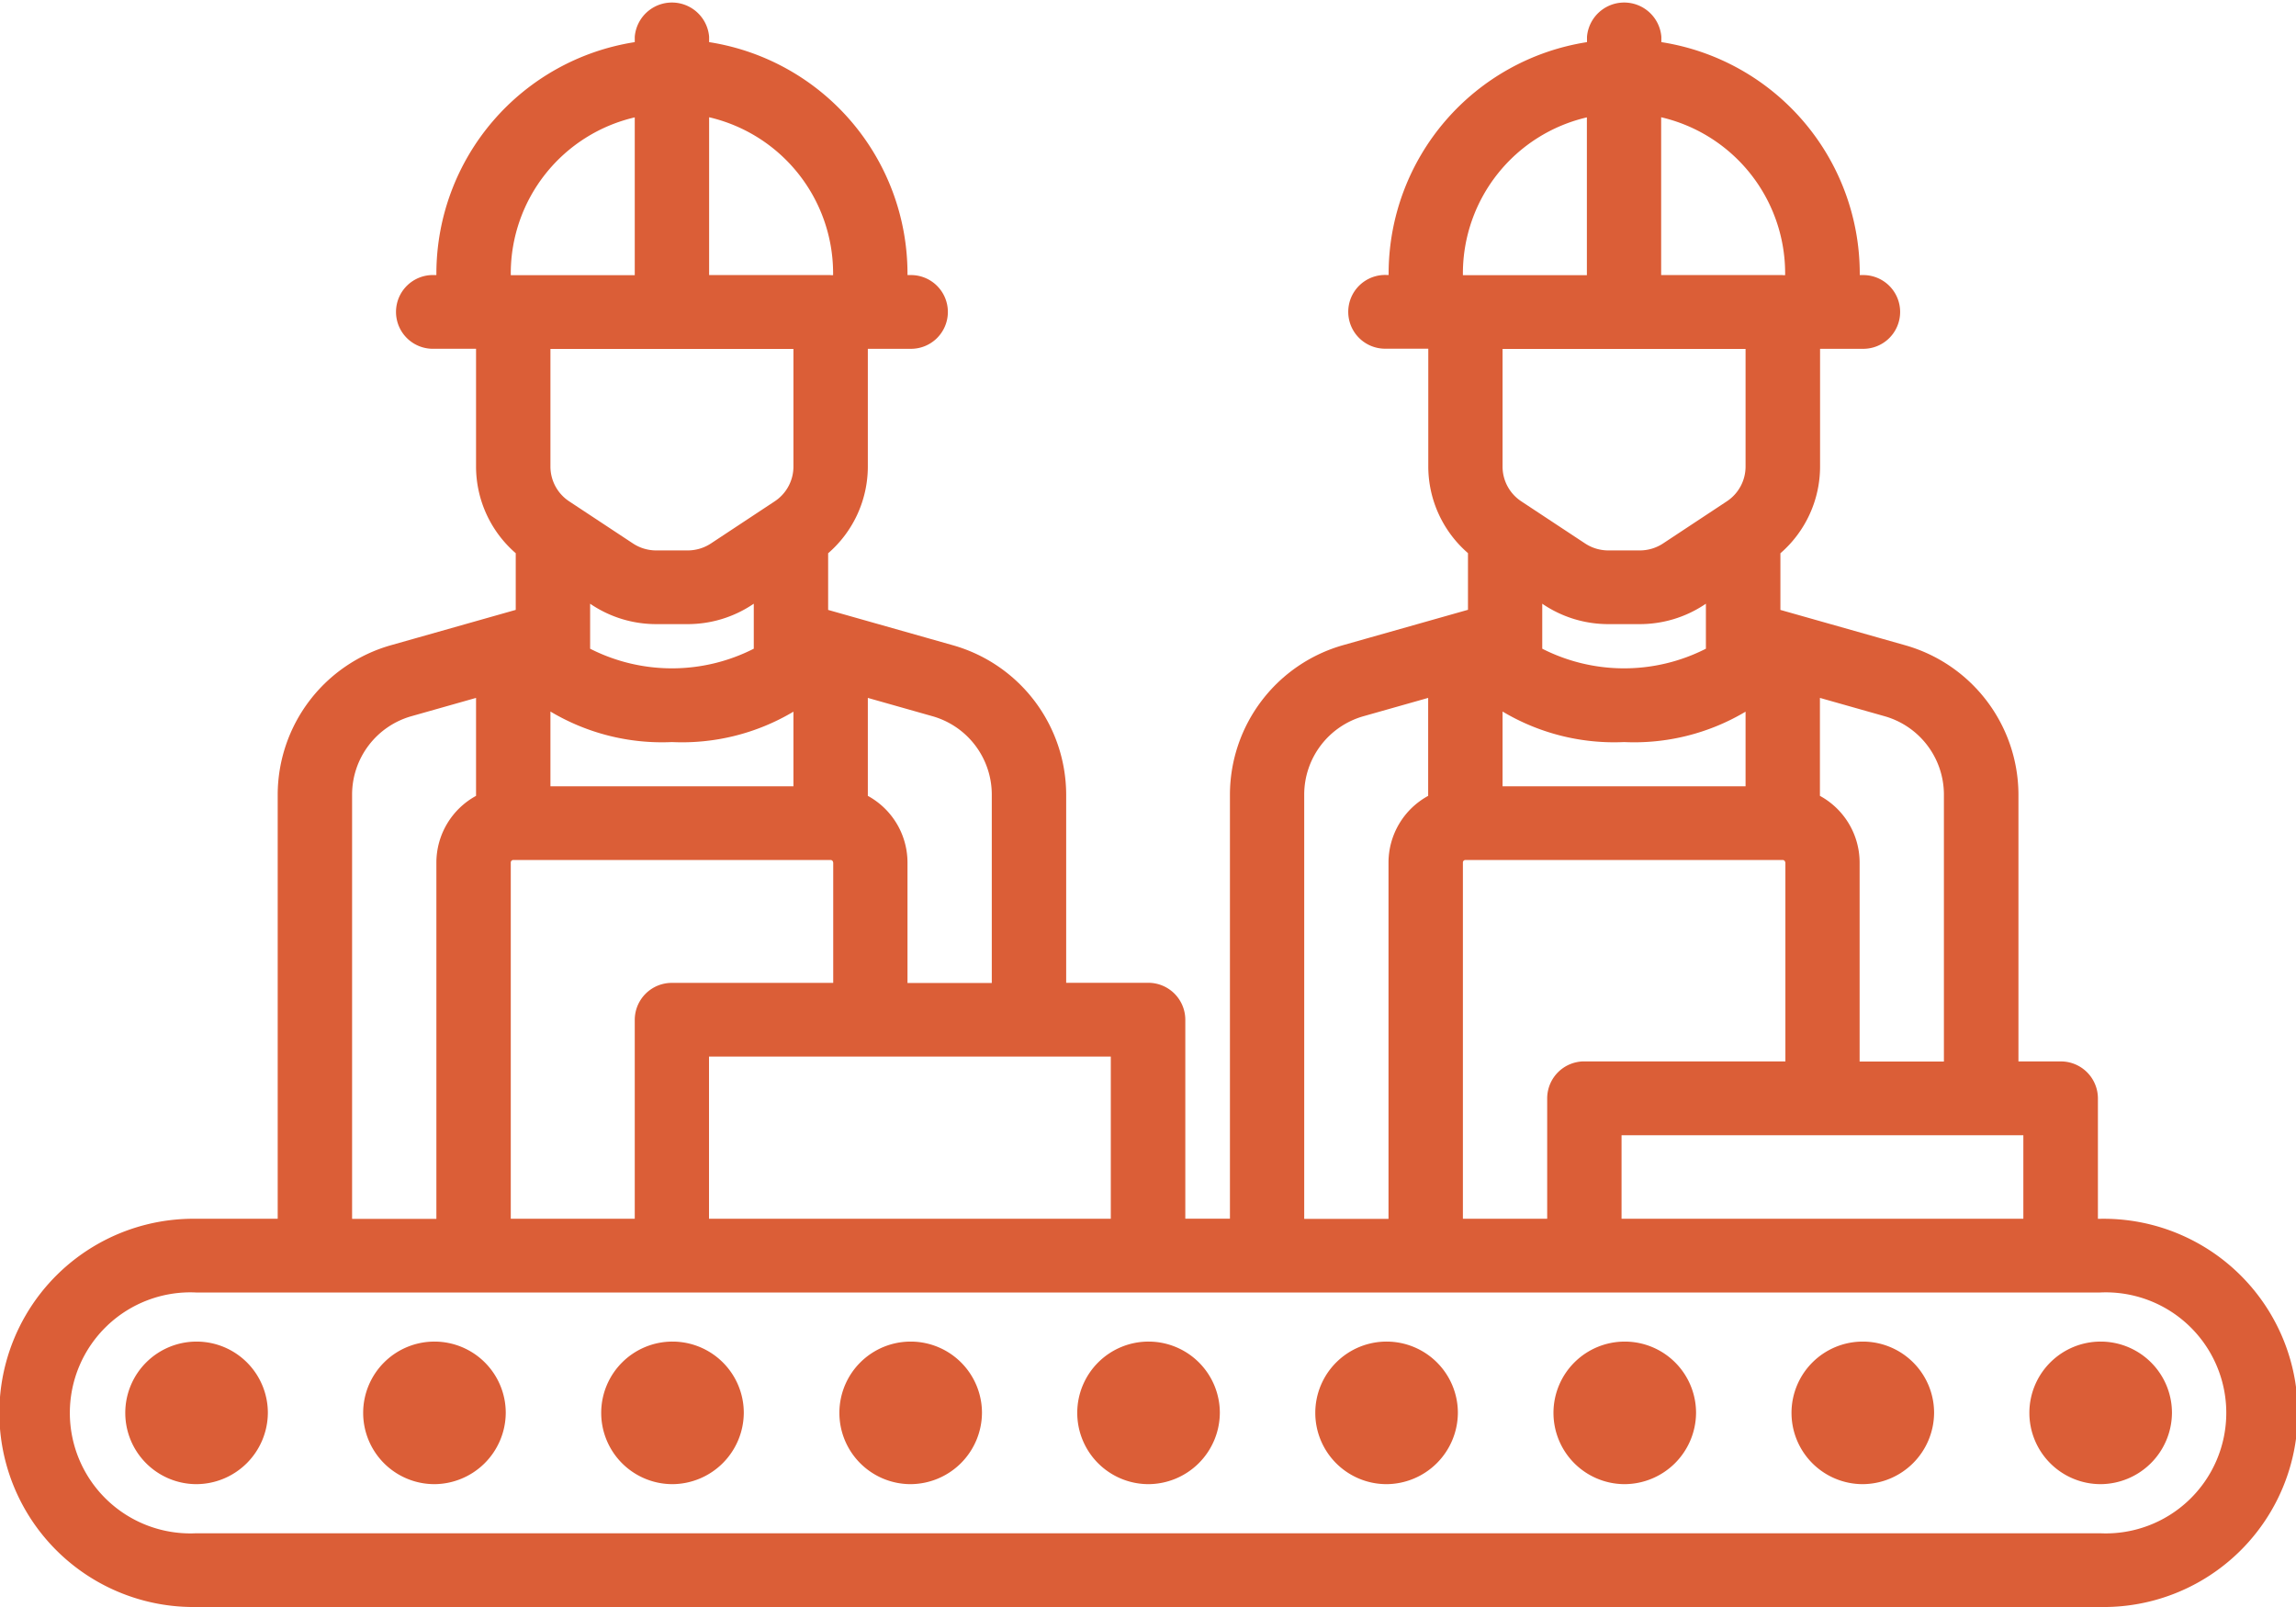 <svg xmlns="http://www.w3.org/2000/svg" width="80" height="56" viewBox="0 0 80 56">
  <defs>
    <style>
      .cls-1 {
        fill: #db5e37;
        fill-rule: evenodd;
      }
    </style>
  </defs>
  <path class="cls-1" d="M249.175,326h-66.35a6.765,6.765,0,1,1,0-13.529h2.851v-14.8a5.424,5.424,0,0,1,3.947-5.187l4.347-1.231v-1.975a4,4,0,0,1-1.383-3.024v-4.1h-1.468a1.285,1.285,0,1,1,0-2.569h0.086V279.5a8.17,8.17,0,0,1,6.912-8.032v-0.188a1.3,1.3,0,0,1,2.591,0v0.188a8.17,8.17,0,0,1,6.912,8.032v0.086h0.086a1.285,1.285,0,1,1,0,2.569h-1.468v4.1a4,4,0,0,1-1.383,3.025v1.974l4.346,1.231a5.425,5.425,0,0,1,3.948,5.187v6.576H216a1.29,1.29,0,0,1,1.3,1.284v6.936h1.555v-14.8a5.424,5.424,0,0,1,3.947-5.187l4.347-1.231v-1.975a4,4,0,0,1-1.383-3.024v-4.1h-1.468a1.285,1.285,0,1,1,0-2.569h0.086V279.5a8.17,8.17,0,0,1,6.912-8.032v-0.188a1.3,1.3,0,0,1,2.591,0v0.188A8.17,8.17,0,0,1,240.8,279.5v0.086h0.086a1.285,1.285,0,1,1,0,2.569h-1.469v4.1a4,4,0,0,1-1.382,3.025v1.974l4.346,1.231a5.425,5.425,0,0,1,3.948,5.187v9.316h1.469a1.291,1.291,0,0,1,1.3,1.284v4.2h0.086A6.765,6.765,0,1,1,249.175,326Zm-56.588-31.68-2.252.638a2.841,2.841,0,0,0-2.067,2.717v14.8h2.937V300.055a2.651,2.651,0,0,1,1.382-2.321V294.32Zm5.53-20.23a5.585,5.585,0,0,0-4.32,5.414v0.086h4.32v-5.5Zm-2.938,8.069v4.1a1.452,1.452,0,0,0,.654,1.212l2.22,1.466a1.47,1.47,0,0,0,.814.244h1.091a1.473,1.473,0,0,0,.815-0.244l2.219-1.466a1.452,1.452,0,0,0,.654-1.212v-4.1h-8.467Zm4.234,13.7a7.579,7.579,0,0,1-4.234-1.064V297.4h8.467V294.8A7.58,7.58,0,0,1,199.413,295.859Zm2.851-3.253v-0.34c0-.012,0-0.024,0-0.037v-1.191l-0.053.035a4.08,4.08,0,0,1-2.253.676h-1.09a4.076,4.076,0,0,1-2.253-.675l-0.053-.036v1.568A6.284,6.284,0,0,0,202.264,292.606Zm2.678-13.016h0.086V279.5a5.585,5.585,0,0,0-4.32-5.414v5.5h4.234Zm0.086,20.465a0.087,0.087,0,0,0-.086-0.086H193.883a0.087,0.087,0,0,0-.086.086v12.416h4.32v-6.936a1.29,1.29,0,0,1,1.3-1.284h5.615v-4.2Zm5.529-2.38a2.841,2.841,0,0,0-2.068-2.717l-2.251-.638v3.414a2.651,2.651,0,0,1,1.382,2.321v4.2h2.937v-6.576Zm4.147,9.145h-14v5.651h14V306.82Zm11.058-12.5-2.252.638a2.841,2.841,0,0,0-2.067,2.717v14.8h2.937V300.055a2.651,2.651,0,0,1,1.382-2.321V294.32Zm5.53-20.23a5.585,5.585,0,0,0-4.32,5.414v0.086h4.32v-5.5Zm-2.938,8.069v4.1a1.45,1.45,0,0,0,.654,1.212l2.22,1.466a1.47,1.47,0,0,0,.814.244h1.091a1.473,1.473,0,0,0,.815-0.244l2.219-1.466a1.452,1.452,0,0,0,.654-1.212v-4.1h-8.467Zm4.233,13.7a7.578,7.578,0,0,1-4.233-1.064V297.4h8.467V294.8A7.581,7.581,0,0,1,232.587,295.859Zm2.852-3.253v-0.34c0-.012,0-0.024,0-0.037v-1.191l-0.053.035a4.08,4.08,0,0,1-2.253.676h-1.09a4.076,4.076,0,0,1-2.253-.675l-0.053-.036v1.568A6.284,6.284,0,0,0,235.439,292.606Zm2.678-13.016H238.2V279.5a5.585,5.585,0,0,0-4.32-5.414v5.5h4.234Zm0.086,20.465a0.087,0.087,0,0,0-.086-0.086H227.058a0.087,0.087,0,0,0-.086.086v12.416h2.937v-4.2a1.29,1.29,0,0,1,1.3-1.284h7v-6.936Zm5.529-2.38a2.841,2.841,0,0,0-2.068-2.717l-2.252-.638v3.414a2.65,2.65,0,0,1,1.383,2.321v6.936h2.937v-9.316ZM246.5,309.56h-14v2.911h14V309.56Zm2.678,5.48h-66.35a4.2,4.2,0,1,0,0,8.391h66.35A4.2,4.2,0,1,0,249.175,315.04Zm0,6.679a2.484,2.484,0,1,1,2.5-2.484A2.5,2.5,0,0,1,249.175,321.719Zm-8.294,0a2.484,2.484,0,1,1,2.506-2.484A2.5,2.5,0,0,1,240.881,321.719Zm-8.294,0a2.484,2.484,0,1,1,2.506-2.484A2.5,2.5,0,0,1,232.587,321.719Zm-8.293,0a2.484,2.484,0,1,1,2.5-2.484A2.5,2.5,0,0,1,224.294,321.719Zm-8.294,0a2.484,2.484,0,1,1,2.5-2.484A2.5,2.5,0,0,1,216,321.719Zm-8.294,0a2.484,2.484,0,1,1,2.506-2.484A2.5,2.5,0,0,1,207.706,321.719Zm-8.293,0a2.484,2.484,0,1,1,2.5-2.484A2.5,2.5,0,0,1,199.413,321.719Zm-8.294,0a2.484,2.484,0,1,1,2.5-2.484A2.5,2.5,0,0,1,191.119,321.719Zm-8.294,0a2.484,2.484,0,1,1,2.505-2.484A2.5,2.5,0,0,1,182.825,321.719Z" transform="translate(-176 -270)"/>
</svg>
